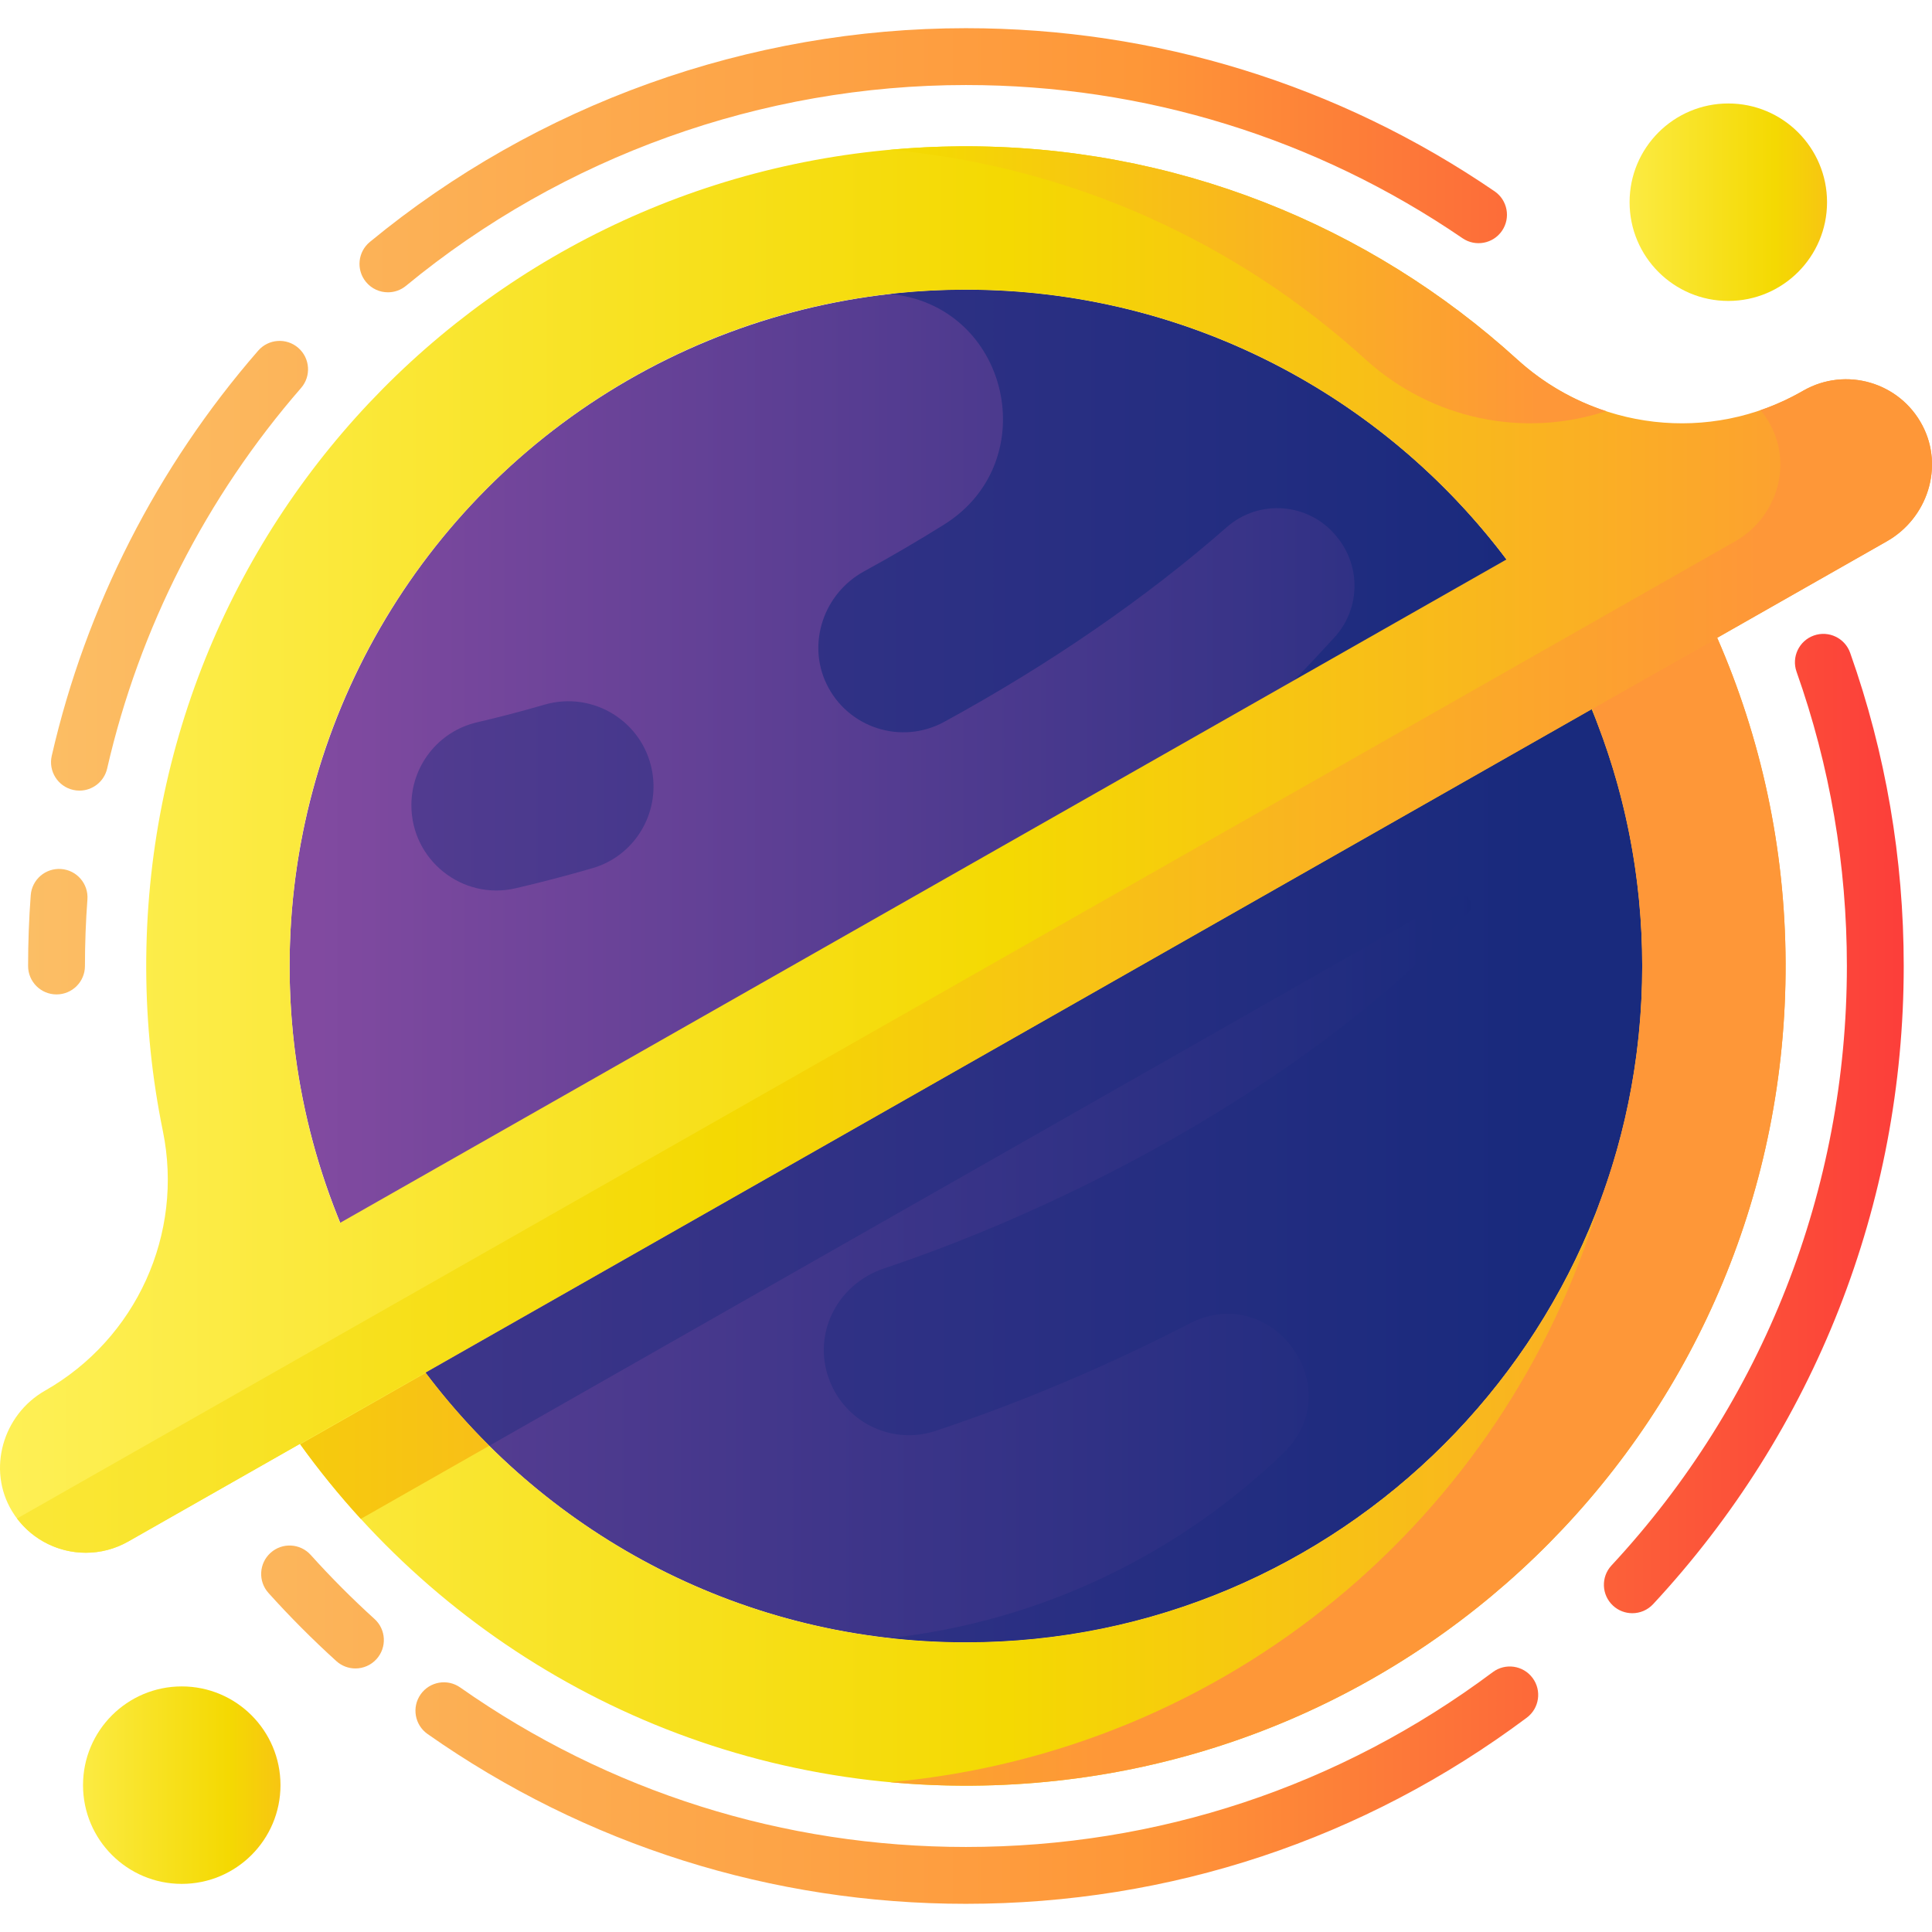 <!--
  - Copyright (c) 2023. Selldone® Business OS™
  -
  - Author: M.Pajuhaan
  - Web: https://selldone.com
  - ━━━━━━━━━━━━━━━━━━━━━━━━━━━━━━━━━━━━━━━━━━━━━━━━━━━━━━
  -
  - All rights reserved. In the weave of time, where traditions and innovations intermingle, this content was crafted.
  - From the essence of thought, through the corridors of creativity, each word, and sentiment has been molded.
  - Not just to exist, but to inspire. Like an artist's stroke or a sculptor's chisel, every nuance is deliberate.
  - Our journey is not just about reaching a destination, but about creating a masterpiece.
  - Tread carefully, for you're treading on dreams.
  -->

<svg id="Capa_1" enable-background="new 0 0 510 510" height="512" viewBox="0 0 510 510" width="512" xmlns="http://www.w3.org/2000/svg" xmlns:xlink="http://www.w3.org/1999/xlink"><linearGradient id="lg1"><stop offset="0" stop-color="#fbc56d"/><stop offset=".584" stop-color="#fe9738"/><stop offset=".998" stop-color="#fb2b3a"/></linearGradient><linearGradient id="SVGID_1_" gradientUnits="userSpaceOnUse" x1="-46.129" x2="547.566" xlink:href="#lg1" y1="149.345" y2="149.345"/><linearGradient id="SVGID_2_" gradientUnits="userSpaceOnUse" x1="-46.129" x2="547.566" xlink:href="#lg1" y1="245.939" y2="245.939"/><linearGradient id="SVGID_3_" gradientUnits="userSpaceOnUse" x1="-46.129" x2="547.566" xlink:href="#lg1" y1="424.205" y2="424.205"/><linearGradient id="SVGID_4_" gradientUnits="userSpaceOnUse" x1="-46.129" x2="547.566" xlink:href="#lg1" y1="471.235" y2="471.235"/><linearGradient id="SVGID_5_" gradientUnits="userSpaceOnUse" x1="-46.129" x2="547.566" xlink:href="#lg1" y1="296.589" y2="296.589"/><linearGradient id="SVGID_6_" gradientUnits="userSpaceOnUse" x1="-46.129" x2="547.566" xlink:href="#lg1" y1="42.301" y2="42.301"/><linearGradient id="lg2"><stop offset="0" stop-color="#814aa0"/><stop offset="1" stop-color="#192a7d"/></linearGradient><linearGradient id="SVGID_7_" gradientUnits="userSpaceOnUse" x1="83.917" x2="435.279" xlink:href="#lg2" y1="255" y2="255"/><linearGradient id="SVGID_8_" gradientUnits="userSpaceOnUse" x1="-79.14" x2="394.024" xlink:href="#lg2" y1="310.364" y2="310.364"/><linearGradient id="SVGID_9_" gradientUnits="userSpaceOnUse" x1="-147.527" x2="413.979" xlink:href="#lg2" y1="210.091" y2="210.091"/><linearGradient id="SVGID_10_" gradientUnits="userSpaceOnUse" x1="-424.17" x2="404.682" xlink:href="#lg2" y1="255" y2="255"/><linearGradient id="lg3"><stop offset="0" stop-color="#fef056"/><stop offset=".521" stop-color="#f4d902"/><stop offset="1" stop-color="#fe9738"/></linearGradient><linearGradient id="SVGID_11_" gradientUnits="userSpaceOnUse" x1="0" x2="510" xlink:href="#lg3" y1="255" y2="255"/><linearGradient id="SVGID_12_" gradientUnits="userSpaceOnUse" x1="67.911" x2="405.954" xlink:href="#lg3" y1="75.182" y2="75.182"/><linearGradient id="SVGID_13_" gradientUnits="userSpaceOnUse" x1="-104.149" x2="464.716" xlink:href="#lg3" y1="255" y2="255"/><linearGradient id="SVGID_14_" gradientUnits="userSpaceOnUse" x1="453.022" x2="459.717" y1="166.693" y2="166.693"><stop offset="0" stop-color="#cdbfba"/><stop offset="1" stop-color="#766e6e"/></linearGradient><linearGradient id="SVGID_15_" gradientUnits="userSpaceOnUse" x1="-273.207" x2="293.046" xlink:href="#lg3" y1="381.679" y2="381.679"/><linearGradient id="SVGID_16_" gradientUnits="userSpaceOnUse" x1="-273.207" x2="293.046" xlink:href="#lg3" y1="319.871" y2="319.871"/><linearGradient id="SVGID_17_" gradientUnits="userSpaceOnUse" x1="418.522" x2="514.562" xlink:href="#lg3" y1="53.377" y2="53.377"/><linearGradient id="SVGID_18_" gradientUnits="userSpaceOnUse" x1="10.269" x2="106.309" xlink:href="#lg3" y1="471.235" y2="471.235"/><g><g><path d="m78.74 91.83c-3.125-2.72-7.864-2.391-10.585.735-26.64 30.614-45.485 67.6-54.497 106.959-.925 4.039 1.6 8.063 5.639 8.988.563.129 1.126.191 1.681.191 3.42 0 6.511-2.354 7.307-5.83 8.463-36.962 26.164-71.7 51.189-100.458 2.72-3.126 2.391-7.865-.734-10.585z" fill="url(#SVGID_1_)"/><path d="m16.152 229.396c-4.133-.31-7.732 2.791-8.04 6.923-.462 6.172-.696 12.457-.696 18.681 0 4.144 3.359 7.503 7.503 7.503s7.503-3.359 7.503-7.503c0-5.853.22-11.761.653-17.563.308-4.132-2.791-7.732-6.923-8.041z" fill="url(#SVGID_2_)"/><path d="m82.022 410.465c-2.772-3.081-7.516-3.333-10.595-.561-3.081 2.771-3.332 7.515-.561 10.595 5.643 6.273 11.672 12.325 17.92 17.988 1.437 1.302 3.239 1.943 5.036 1.943 2.044 0 4.081-.83 5.562-2.464 2.782-3.07 2.549-7.815-.521-10.597-5.872-5.322-11.538-11.009-16.841-16.904z" fill="url(#SVGID_3_)"/><path d="m394.052 441.404c-40.4 30.192-88.492 46.151-139.076 46.151-48.108 0-94.268-14.56-133.491-42.105-3.392-2.382-8.07-1.564-10.452 1.828-2.381 3.391-1.563 8.071 1.828 10.452 41.762 29.329 90.905 44.831 142.115 44.831 53.847 0 105.045-16.991 148.058-49.136 3.319-2.48 3.999-7.182 1.519-10.501-2.481-3.32-7.181-4.001-10.501-1.52z" fill="url(#SVGID_4_)"/><path d="m488.393 172.327c-1.384-3.906-5.672-5.948-9.577-4.568-3.906 1.384-5.951 5.671-4.568 9.577 8.813 24.883 13.282 51.012 13.282 77.663 0 58.91-22.067 115.107-62.137 158.24-2.82 3.036-2.645 7.783.39 10.603 1.445 1.342 3.277 2.006 5.104 2.006 2.013 0 4.02-.805 5.499-2.396 42.658-45.917 66.15-105.742 66.15-168.452 0-28.362-4.759-56.177-14.143-82.673z" fill="url(#SVGID_5_)"/><path d="m386.064 62.885c3.42 2.338 8.089 1.461 10.428-1.959 2.339-3.421 1.461-8.089-1.959-10.428-41.201-28.168-89.459-43.058-139.557-43.058-57.314 0-113.195 20.04-157.347 56.429-3.197 2.635-3.653 7.364-1.018 10.561 1.483 1.8 3.63 2.731 5.794 2.731 1.679 0 3.37-.561 4.767-1.713 41.472-34.179 93.963-53.003 147.804-53.003 47.064.001 92.393 13.984 131.088 40.44z" fill="url(#SVGID_6_)"/></g><g><circle cx="254.976" cy="255" fill="url(#SVGID_7_)" r="178.53"/><path d="m433.508 255c0 98.594-79.938 178.532-178.532 178.532-58.32 0-110.108-27.97-142.69-71.225l307.897-175.111c8.583 20.908 13.325 43.806 13.325 67.804z" fill="url(#SVGID_8_)"/><g><path d="m172.136 203.529c-2.41-13.095-15.608-21.23-28.395-17.517-6.012 1.746-11.962 3.303-17.828 4.666-10.16 2.36-17.321 11.451-17.321 21.881 0 14.454 13.446 25.195 27.525 21.922 6.692-1.555 13.462-3.327 20.288-5.308 11.044-3.205 17.814-14.325 15.733-25.634z" fill="url(#SVGID_9_)"/><path d="m254.976 76.47c-6.768 0-13.445.39-20.017 1.123.001.015-.001-.009 0 .006 31.491 3.026 40.862 44.245 14.269 60.867-6.808 4.255-13.867 8.384-21.143 12.361-10.567 5.776-15.122 18.894-9.89 29.741 5.589 11.588 19.746 16.156 31.034 9.995 28.054-15.314 53.429-32.822 74.615-51.41 8.546-7.498 21.604-6.464 28.843 2.303.083.101.166.201.249.302 6.395 7.778 6.132 19.062-.666 26.49-6.583 7.194-14.511 15.539-19.256 19.74-12.777 11.31-27.458 22.242-43.588 32.465-9.933 6.296-13.738 19.23-8.286 29.65 2.461 4.702 6.317 8.138 10.764 10.121l-179.534 102.187c5.136 6.808 10.746 13.236 16.784 19.235l254.927-145.099c2.775-1.58 5.705 1.976 3.548 4.33-.022.024-.044.048-.067.072-25.041 26.966-61.567 52.772-103.898 73.276-16.818 8.146-33.725 15.056-50.296 20.61-12.766 4.278-19.396 18.08-14.042 30.434 4.645 10.719 16.65 16.101 27.61 12.458 18.674-6.208 37.617-13.912 56.353-22.988 3.63-1.758 7.224-3.554 10.78-5.386 21.803-11.232 42.378 17.206 24.715 34.222-27.582 26.573-63.692 44.353-103.824 48.831 6.572.733 13.249 1.123 20.017 1.123 98.599 0 178.53-79.93 178.53-178.53s-79.932-178.529-178.531-178.529z" fill="url(#SVGID_10_)"/></g></g><path d="m507.485 112.34c-5.996-11.471-20.248-15.596-31.402-9.251l-.534.304c-24.207 13.768-54.441 10.229-75.043-8.509-38.817-35.306-90.521-56.69-147.229-56.255-119.502.916-215.077 97.602-214.678 217.107.049 14.665 1.56 28.984 4.392 42.822 5.561 27.171-6.998 54.831-31.106 68.542-11.145 6.34-15.344 20.8-8.73 31.785 4.248 7.056 11.764 11.004 19.495 11.004 3.81 0 7.671-.959 11.219-2.977l45.298-25.763c39.582 55.066 104.386 90.785 177.508 90.224 119.502-.918 215.077-97.603 214.678-217.108-.102-30.54-6.545-59.583-18.058-85.901l44.797-25.478c10.717-6.096 15.104-19.62 9.393-30.546zm-431.039 142.66c0-98.599 79.93-178.53 178.53-178.53 58.321 0 110.105 27.969 142.685 71.221l-307.878 175.105c-8.589-20.905-13.337-43.795-13.337-67.796zm357.06 0c0 98.599-79.93 178.53-178.53 178.53-58.321 0-110.105-27.969-142.685-71.22l307.878-175.105c8.589 20.904 13.337 43.794 13.337 67.795z" fill="url(#SVGID_11_)"/><g><path d="m360.472 94.883c17.424 15.847 41.736 20.821 63.467 13.65-8.501-2.784-16.512-7.355-23.433-13.65-38.817-35.306-90.521-56.69-147.229-56.255-6.177.047-12.285.365-18.324.914 48.141 4.416 91.717 24.596 125.519 55.341z" fill="url(#SVGID_12_)"/><path d="m507.485 112.34c-5.996-11.471-20.248-15.596-31.402-9.251l-.534.304c-3.495 1.988-7.117 3.603-10.816 4.875 1.027 1.231 1.943 2.589 2.718 4.072 5.711 10.926 1.324 24.451-9.393 30.546l-453.563 257.963c4.383 5.815 11.177 9.04 18.154 9.04 3.81 0 7.671-.959 11.219-2.977l419.426-238.548 44.797-25.478c10.718-6.096 15.105-19.62 9.394-30.546z" fill="url(#SVGID_13_)"/></g><path d="m459.161 165.025-5.861 3.336 5.863-3.334z" fill="url(#SVGID_14_)"/><g><path d="m79.251 381.262c4.949 6.875 10.29 13.448 15.992 19.686l33.914-19.303c-6.038-6-11.652-12.426-16.787-19.234z" fill="url(#SVGID_15_)"/><path d="m453.295 168.364-32.901 18.712c.421 1.277.848 2.552 1.247 3.839 7.655 19.892 11.864 41.495 11.864 64.085 0 22.126-4.036 43.306-11.394 62.859-24.937 82.815-97.965 144.47-187.098 152.594 7.128.652 14.35.975 21.661.919 119.502-.918 215.077-97.603 214.678-217.108-.101-30.54-6.543-59.583-18.057-85.9z" fill="url(#SVGID_16_)"/></g><circle cx="456.231" cy="53.377" fill="url(#SVGID_17_)" r="26.063"/><circle cx="47.978" cy="471.235" fill="url(#SVGID_18_)" r="26.063"/></g></svg>